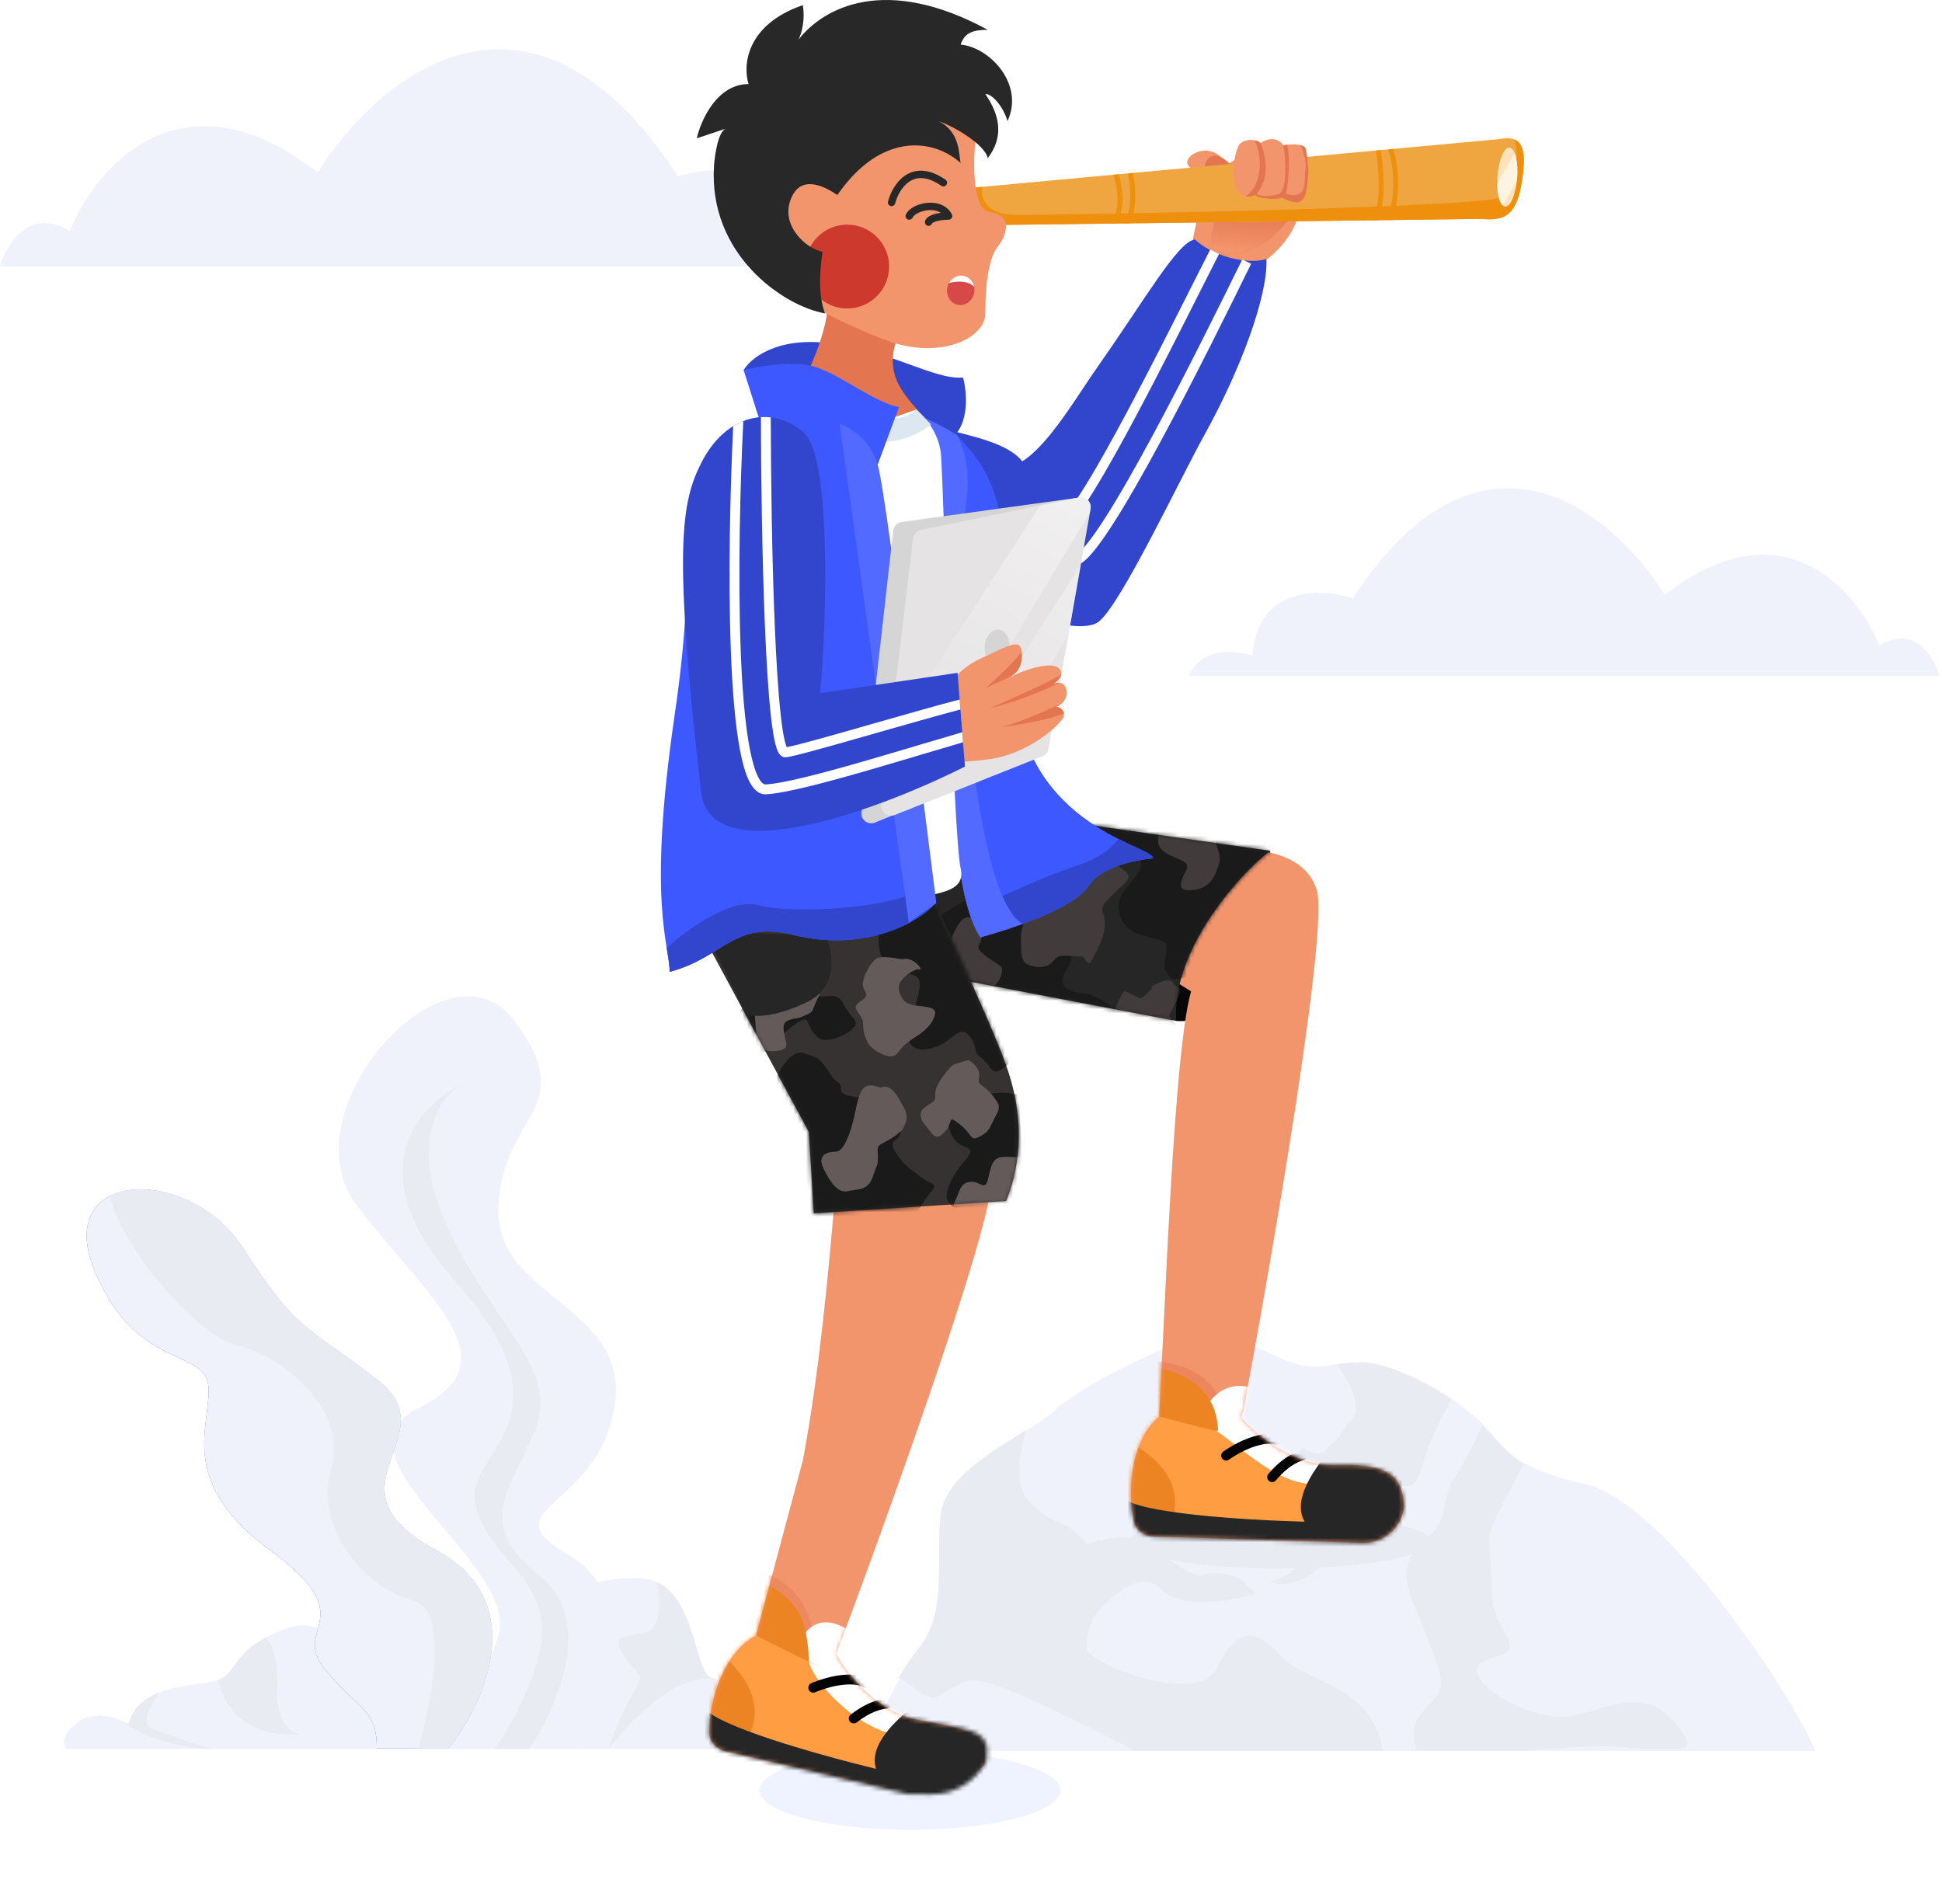 <svg width="459" height="450" viewBox="0 0 459 450" fill="none" xmlns="http://www.w3.org/2000/svg">
<path d="M296.086 229.059C291.423 239.783 282.097 241.687 278.017 241.298L275.686 240.133L273.938 221.482L300.166 201.082C300.748 205.939 300.748 218.334 296.086 229.059Z" fill="#070707"/>
<path d="M250.623 423.146C250.623 428.297 234.705 432.472 215.069 432.472C195.434 432.472 179.516 428.297 179.516 423.146C179.516 417.996 195.434 413.821 215.069 413.821C234.705 413.821 250.623 417.996 250.623 423.146Z" fill="#EEF3FF"/>
<path d="M393.472 140.598C421.369 118.852 438.91 139.532 444.194 152.59C452.436 147.474 457.138 155.255 458.459 159.785H280.934C284.104 152.749 292.293 153.655 295.992 154.988C297.26 138.358 312.371 138.998 319.767 141.397C350.2 94.706 381.584 121.41 393.472 140.598Z" fill="#EFF2FA"/>
<path d="M75.104 40.773C42.864 15.642 22.592 39.542 16.486 54.633C6.961 48.72 1.526 57.712 0 62.947H205.162C201.498 54.817 192.034 55.864 187.76 57.404C186.294 38.185 168.831 38.925 160.283 41.697C125.112 -12.262 88.842 18.598 75.104 40.773Z" fill="#EFF2FA"/>
<path d="M68.347 384.68C80.518 380.467 90.972 402.039 94.678 413.351H15.685C14.904 412.376 14.397 409.724 18.61 406.915C22.823 404.106 28.168 406.135 30.313 407.5C32.654 399.308 42.016 398.723 49.622 397.553C57.229 396.383 53.133 389.946 68.347 384.68Z" fill="#EFF2FA"/>
<path d="M150.851 372.977C129.786 372.978 133.102 382.925 132.126 387.606L128.031 413.351H183.033C183.033 398.723 171.916 398.722 167.82 396.382C163.724 394.041 164.207 372.977 150.851 372.977Z" fill="#EFF2FA"/>
<path fill-rule="evenodd" clip-rule="evenodd" d="M155.261 373.887C156.059 378.253 156.355 385.014 152.607 385.847C151.865 386.012 151.145 386.142 150.474 386.264C146.384 387.004 144.07 387.423 149.096 393.454L149.218 393.601C150.587 395.243 151.215 395.995 151.245 396.771C151.271 397.428 150.869 398.101 150.128 399.344C148.868 401.457 146.625 405.218 143.831 413.347H143.832C144.007 413.112 157.828 394.639 168.991 396.965C169.057 396.979 169.123 396.992 169.188 397.005C168.678 396.807 168.218 396.603 167.823 396.377C166.449 395.592 165.59 392.701 164.552 389.205C162.882 383.584 160.748 376.398 155.261 373.887ZM51.644 397.024C53.474 396.297 54.37 395.064 55.463 393.56C56.843 391.659 58.539 389.325 62.832 387.032C64.326 388.59 65.735 391.884 65.422 398.135C64.954 407.497 69.128 409.838 71.273 409.838C65.507 410.582 53.924 408.949 51.644 397.024ZM49.017 413.347H50.2C48.048 412.759 42.243 411.005 36.165 408.668C33.106 407.491 35.34 403.801 36.981 401.091C37.208 400.717 37.423 400.362 37.611 400.035C34.203 401.366 31.444 403.547 30.316 407.496C29.947 407.261 29.482 407.006 28.946 406.76C34.02 410.946 43.268 413.185 49.017 413.347Z" fill="#E8EBF2"/>
<path d="M134.855 367.816C150.927 377.156 143.175 402.064 137.291 413.351H105.212C106.226 410.043 113.914 400.04 117.81 386.497C122.68 369.567 76.414 343.88 98.938 332.789C121.462 321.697 101.373 307.102 84.328 284.919C67.282 262.735 105.634 220.118 121.462 241.135C137.29 262.151 119.028 262.734 117.81 284.918C116.592 307.102 149.466 308.27 145.204 332.789C140.943 357.308 114.766 356.14 134.855 367.816Z" fill="#EFF2FA"/>
<path d="M128.033 372.976C140.671 383.275 131.348 404.183 125.107 413.351H116.915C121.011 407.499 128.969 393.339 128.033 383.509C126.862 371.221 113.404 365.955 112.234 354.252C111.064 342.549 136.224 334.943 107.553 302.76C84.616 277.014 98.776 261.216 108.723 256.534C104.042 259.265 96.786 269.524 105.212 288.717C115.745 312.707 132.714 323.24 126.277 338.453C119.841 353.667 112.234 360.103 128.033 372.976Z" fill="#E8EBF2"/>
<path d="M103.1 366.412C125.569 378.583 114.413 402.69 106.026 413.223H89.057C89.057 403.86 84.961 404.446 76.769 394.499C68.577 384.552 86.131 382.796 63.896 366.412C41.661 350.028 49.853 337.156 49.268 327.794C48.682 318.431 32.299 324.282 22.351 300.292C12.404 276.301 44.587 275.131 57.459 295.025C70.332 314.92 71.503 312.579 89.057 326.038C106.611 339.496 75.014 351.198 103.1 366.412Z" fill="#3D58FF"/>
<path d="M103.1 366.412C125.569 378.583 114.413 402.69 106.026 413.223H89.057C89.057 403.86 84.961 404.446 76.769 394.499C68.577 384.552 86.131 382.796 63.896 366.412C41.661 350.028 49.853 337.156 49.268 327.794C48.682 318.431 32.299 324.282 22.351 300.292C12.404 276.301 44.587 275.131 57.459 295.025C70.332 314.92 71.503 312.579 89.057 326.038C106.611 339.496 75.014 351.198 103.1 366.412Z" fill="#EFF2FA"/>
<path fill-rule="evenodd" clip-rule="evenodd" d="M98.874 413.22C102.493 400.359 105.972 380.336 97.602 378.243C85.899 375.318 74.196 360.689 78.292 347.231C82.388 333.773 67.76 320.9 56.057 317.974C45.068 315.227 26.855 291.324 26.129 282.606C34.371 278.535 49.552 282.809 57.456 295.023C67.386 310.37 70.352 312.485 79.248 318.829C81.884 320.708 85.04 322.959 89.053 326.035C96.945 332.086 94.902 337.782 92.815 343.601C90.259 350.726 87.637 358.036 103.096 366.409C125.565 378.58 114.409 402.688 106.022 413.22H98.874Z" fill="#E8EBF2"/>
<path d="M374.56 350.709C394.433 355.217 426.136 404.805 428.975 413.821H205.162C206.424 409.313 210.746 398.043 217.938 389.027C224.089 381.138 221.723 369.305 222.67 358.598C223.616 347.892 237.811 341.693 248.221 334.368C252.48 329.86 262.89 324.226 272.826 319.718C282.763 315.21 288.441 314.083 299.798 319.718C311.154 325.353 313.047 321.971 321.091 321.971C326.769 321.408 339.544 327.043 348.062 334.368C356.579 341.693 354.686 346.201 374.56 350.709Z" fill="#EFF2FA"/>
<path fill-rule="evenodd" clip-rule="evenodd" d="M360.159 345.931C357.304 351.22 353.538 358.405 352.633 360.912C351.779 363.276 351.95 365.235 352.223 368.368C352.405 370.458 352.633 373.069 352.633 376.671C352.633 380.32 354.19 383.137 355.411 385.347C357.204 388.592 358.274 390.528 352.633 391.868C343.149 394.119 354.53 402.561 363.065 404.812C369.17 406.423 371.151 405.729 372.652 405.204C373.249 404.995 373.77 404.812 374.445 404.812C375.011 404.812 376.035 404.492 377.35 404.081C381.55 402.768 388.718 400.527 393.412 404.812C399.577 410.441 400.051 413.255 396.732 413.255H389.145C387.964 413.255 386.929 413.169 385.717 413.068C382.549 412.804 378.177 412.441 366.858 413.255C364.557 413.42 362.368 413.61 360.304 413.819H334.908C333.846 411.097 333.64 407.657 336.037 404.812C336.777 403.934 337.431 403.215 337.996 402.593L337.997 402.591L337.997 402.591C341.417 398.829 341.595 398.632 337.933 388.491C337.044 386.028 336.134 383.858 335.316 381.906C332.204 374.487 330.406 370.199 336.037 364.852C340.582 360.536 340.867 358.978 341.347 356.36C341.618 354.881 341.951 353.063 343.149 350.218C346.917 344.405 348.739 340.279 349.893 337.665C350.044 337.324 350.183 337.009 350.314 336.719C351.384 337.801 352.275 338.819 353.119 339.784C355.129 342.082 356.876 344.078 360.159 345.931ZM322.604 322.077C327.649 322.471 335.932 325.949 343.014 330.755C341.218 333.897 337.516 341.136 336.037 346.841C334.685 352.056 332.611 351.553 329.642 350.834C328.446 350.544 327.103 350.218 325.605 350.218C321.761 350.218 321.265 351.441 318.993 357.039L318.993 357.04C318.181 359.038 317.144 361.594 315.647 364.852C311.095 374.758 303.318 374.983 299.999 373.857C302.212 373.294 306.638 371.606 306.638 369.354V350.218C306.638 341.544 307.471 341.967 309.137 342.812C310.281 343.393 311.819 344.173 313.75 342.339C316.317 339.901 316.661 339.278 317.038 338.594C317.357 338.015 317.701 337.392 319.44 335.585C322.352 332.561 318.512 325.839 315.962 322.483C317.388 322.268 318.952 322.079 320.862 322.079C320.867 322.078 320.873 322.078 320.879 322.077H322.604ZM212.414 396.447C213.906 393.937 215.599 391.418 217.491 389.055C221.929 383.382 221.943 375.665 221.956 367.797C221.962 364.738 221.967 361.656 222.232 358.663C222.977 350.264 231.912 344.642 240.767 339.071C241.368 338.693 241.969 338.315 242.567 337.936C240.72 343.959 239.766 351.07 243.098 354.721C246.168 358.085 248.414 359.075 250.482 359.987C252.566 360.905 254.469 361.744 256.849 364.852C260.642 363.726 268.988 362.15 272.022 364.852C275.816 368.229 281.98 373.294 284.825 372.169C287.671 371.043 292.886 372.731 293.36 373.294C293.74 373.745 295.731 375.733 296.68 376.671C291.148 378.36 278.945 380.498 274.393 375.546C269.841 370.593 262.065 377.618 258.745 381.75C256.849 385.557 256.849 387.128 256.849 389.616C256.849 392.993 282.929 403.687 287.671 394.119C292.412 384.551 296.68 384.551 303.319 391.868C304.898 393.608 307.633 394.91 310.698 396.37C317.279 399.502 325.377 403.358 326.807 413.819H267.993C267.76 413.634 267.522 413.446 267.281 413.255C232.115 395.291 230.379 396.175 226.376 398.213C226.114 398.346 225.843 398.484 225.553 398.621C224.368 399.184 223.538 399.747 222.864 400.204C220.841 401.576 220.219 401.998 215.595 398.621C214.434 397.773 213.373 397.065 212.414 396.447Z" fill="#E8EBF2"/>
<path d="M197.949 390.125C210.303 357.128 234.307 290.265 234.307 279.183C234.307 267.992 228.867 250.429 226.147 243.047L191.759 253.538C194.091 258.783 198.52 271.49 197.588 280.349C197.427 281.871 197.223 284.197 196.964 287.146C195.856 299.764 193.747 323.779 189.807 344.953L178.671 386.578C171.314 390.299 167.536 401.583 167.657 409.486C167.692 411.738 169.454 413.461 171.653 413.956L209.283 422.432C217.364 424.252 225.836 422.412 232.435 417.404C232.55 417.317 232.628 417.184 232.649 417.041C233.746 409.62 228.838 408.697 216.822 406.449C207.112 404.634 200.032 395.37 197.707 390.966L197.949 390.125Z" fill="#F3956C"/>
<mask id="mask0" mask-type="alpha" maskUnits="userSpaceOnUse" x="165" y="339" width="83" height="89">
<path d="M197.658 390.978L213.906 346.792L190.055 343.857L178.623 386.591C171.255 390.317 167.477 401.629 167.609 409.534C167.647 411.768 169.387 413.481 171.562 413.992L214.462 424.051L219.954 424.115C225.518 424.181 230.641 421.097 233.187 416.15C233.201 416.123 233.211 416.092 233.216 416.061C234.416 408.48 228.886 408.727 216.774 406.462C207.063 404.646 199.984 395.383 197.658 390.978Z" fill="#6E4B40"/>
</mask>
<g mask="url(#mask0)">
<path d="M192.176 392.039C193.628 378.74 185.119 373.042 180.684 371.854L183.103 382.543C185.523 391.249 190.724 405.338 192.176 392.039Z" fill="#ED8961"/>
<path d="M200.5 385.259C193.972 381.062 190.397 385.065 189.426 387.591L190.591 395.168L203.997 398.665C205.551 395.945 207.028 389.457 200.5 385.259Z" fill="white"/>
<path d="M189.864 383.572C188.415 378.713 183.223 375.29 180.808 374.186L177.186 389.647L191.072 395.168C191.273 393.327 191.313 388.431 189.864 383.572Z" fill="#EC8424"/>
<path d="M203.387 397.968C196.24 395.705 176.613 385.516 174.923 384.487L167.681 389.244L159.193 411.098L223.946 430.762L242.306 412.509L203.387 397.968Z" fill="#FF9D43"/>
<path d="M214.19 410.34C204.014 409.931 192.924 398.668 191.176 392.839L202.684 397.539L225.137 401.084C225.728 404.339 224.365 410.748 214.19 410.34Z" fill="white"/>
<path d="M176.582 411.074C182.878 399.949 170.499 390.959 169.795 390.53L165.562 410.151C167.137 414.167 171.546 419.974 176.582 411.074Z" fill="#EC8424"/>
<path d="M207.069 418.065C202.636 404.747 245.026 386.657 246.159 386.382L242.801 402.192L233.163 426.724C228.652 428.549 220.381 430.287 214.855 426.971L214.076 427.16L203.193 426.803L165.392 414.391C165.047 409.677 164.308 399.059 166.315 403.37C168.321 407.682 193.473 414.769 207.069 418.065Z" fill="#262626"/>
<path fill-rule="evenodd" clip-rule="evenodd" d="M199.71 395.819C201.929 395.665 203.882 395.938 205.128 396.697C205.678 397.032 205.852 397.749 205.517 398.299C205.182 398.849 204.465 399.023 203.915 398.688C203.284 398.304 201.918 398.003 199.871 398.145C197.877 398.283 195.392 398.833 192.659 399.959C192.063 400.204 191.382 399.921 191.137 399.325C190.891 398.73 191.175 398.049 191.77 397.803C194.708 396.593 197.438 395.977 199.71 395.819ZM209.621 401.439C209.631 401.438 209.632 401.437 209.629 401.438C210.255 401.286 210.885 401.67 211.037 402.296C211.189 402.921 210.805 403.552 210.179 403.704C210.04 403.737 209.868 403.759 209.751 403.774C209.743 403.775 209.734 403.776 209.726 403.777L209.71 403.779C209.567 403.797 209.407 403.817 209.218 403.847C208.831 403.909 208.317 404.012 207.686 404.212C206.427 404.611 204.658 405.408 202.489 407.079C201.979 407.472 201.247 407.377 200.855 406.867C200.462 406.357 200.557 405.625 201.067 405.232C203.445 403.4 205.456 402.473 206.982 401.99C207.744 401.748 208.373 401.621 208.852 401.545C209.078 401.509 209.269 401.485 209.411 401.467L209.432 401.464C209.549 401.449 209.601 401.442 209.621 401.439Z" fill="black"/>
</g>
<path d="M338.051 364.279C338.051 367.82 322.133 370.69 302.497 370.69C282.861 370.69 266.943 367.82 266.943 364.279C266.943 360.738 282.861 357.867 302.497 357.867C322.133 357.867 338.051 360.738 338.051 364.279Z" fill="#E8EBF2"/>
<path fill-rule="evenodd" clip-rule="evenodd" d="M290.258 201.082C296.087 200.305 308.443 201.082 311.241 210.408C314.038 219.733 300.75 296.669 293.755 333.971L293.578 333.949L293.497 335.128C296.698 338.944 305.57 346.508 315.444 346.238C327.78 345.901 331.458 348.328 331.866 356.034C331.866 356.04 331.866 356.047 331.866 356.054C331.865 356.057 331.865 356.06 331.865 356.063C331.359 361.043 327.091 364.784 322.088 364.635L272.785 363.163C270.576 363.097 268.547 361.794 268.041 359.643C266.23 351.945 267.533 340.054 273.964 334.848L276.139 290.666L276.171 290.664C277.416 266.547 279.233 242.008 281.516 234.304L272.19 228.476L290.258 201.082Z" fill="#F3956C"/>
<mask id="mask1" mask-type="alpha" maskUnits="userSpaceOnUse" x="267" y="289" width="66" height="76">
<path d="M315.399 346.26C305.524 346.53 296.653 338.965 293.451 335.149L297.833 312.989L296.596 289.504L276.094 290.687L273.919 334.87C267.488 340.075 266.185 351.966 267.995 359.664C268.501 361.815 270.53 363.118 272.739 363.184L322.042 364.656C327.045 364.806 331.313 361.064 331.819 356.084C331.82 356.074 331.821 356.064 331.82 356.055C331.412 348.349 327.734 345.922 315.399 346.26Z" fill="#6E4B40"/>
</mask>
<g mask="url(#mask1)">
<path d="M274.518 321.886C290.371 323.75 290.838 337.039 289.089 343.451L279.764 343.451C271.41 335.486 258.665 320.021 274.518 321.886Z" fill="#EB865F"/>
<path d="M297.07 328.325C285.09 324.061 282.695 338.983 282.096 339.515L299.466 342.714C302.661 339.339 306.654 331.736 297.07 328.325Z" fill="white"/>
<path d="M287.861 340.643C289.066 324.195 272.81 323.33 271.605 322.897L271.605 338.478C276.623 344.683 286.898 353.801 287.861 340.643Z" fill="#EC8424"/>
<path d="M300.525 340.775C293.061 340.068 271.728 334.242 269.86 333.592L263.782 339.768L260.087 362.92L327.53 368.504L341.633 346.793L300.525 340.775Z" fill="#FF9D43"/>
<path d="M313.689 350.595C303.656 352.339 295.52 343.808 287.342 338.052L299.746 340.505L322.442 339.241C323.705 342.299 323.722 348.851 313.689 350.595Z" fill="white"/>
<path d="M277.079 359.234C280.89 347.032 266.895 340.852 266.117 340.581L266.112 360.653C268.498 364.247 274.031 368.995 277.079 359.234Z" fill="#EC8424"/>
<path d="M308.356 359.647C301.217 347.561 338.846 320.949 339.896 320.441L339.943 336.605L335.689 362.616C331.663 365.35 323.944 368.791 317.842 366.713L317.121 367.062L306.407 369.006L266.84 364.834C265.509 360.298 262.551 350.074 265.42 353.866C268.29 357.658 294.371 359.288 308.356 359.647Z" fill="#262626"/>
<path fill-rule="evenodd" clip-rule="evenodd" d="M296.476 339.45C298.614 338.832 300.58 338.687 301.958 339.167C302.566 339.379 302.887 340.043 302.676 340.651C302.464 341.259 301.8 341.581 301.192 341.369C300.494 341.126 299.095 341.12 297.124 341.69C295.203 342.245 292.89 343.306 290.456 344.982C289.925 345.347 289.199 345.213 288.834 344.683C288.469 344.153 288.603 343.427 289.133 343.062C291.75 341.26 294.289 340.083 296.476 339.45ZM307.349 342.856C307.358 342.853 307.36 342.852 307.357 342.854C307.937 342.573 308.634 342.816 308.914 343.396C309.194 343.975 308.952 344.672 308.372 344.953C308.243 345.015 308.079 345.073 307.968 345.111C307.96 345.114 307.952 345.117 307.944 345.12L307.929 345.125C307.793 345.173 307.641 345.227 307.462 345.296C307.097 345.438 306.616 345.647 306.042 345.975C304.895 346.63 303.334 347.781 301.565 349.872C301.15 350.363 300.414 350.425 299.923 350.009C299.431 349.593 299.37 348.858 299.786 348.366C301.725 346.074 303.495 344.744 304.885 343.95C305.579 343.554 306.168 343.297 306.62 343.122C306.833 343.039 307.015 342.975 307.15 342.928L307.17 342.921C307.28 342.882 307.33 342.863 307.349 342.856Z" fill="black"/>
</g>
<path d="M300.166 201.082L238.967 192.339L205.162 205.162L216.819 229.641L278.018 241.298C276.852 224.978 292.2 207.299 300.166 201.082Z" fill="#262626"/>
<mask id="mask2" mask-type="alpha" maskUnits="userSpaceOnUse" x="205" y="192" width="96" height="50">
<path d="M300.166 201.082L238.967 192.339L205.162 205.162L216.819 229.641L278.018 241.298C276.852 224.978 292.2 207.299 300.166 201.082Z" fill="#262626"/>
</mask>
<g mask="url(#mask2)">
<path d="M236.052 212.155C233.721 208.891 224.978 214.292 220.898 217.401C221.87 222.841 223.929 233.837 224.396 234.304C224.862 234.77 239.355 243.435 246.544 247.709C252.372 245.961 264.262 241.997 265.195 240.132C265.195 238.966 258.201 234.887 257.035 234.887C255.869 234.887 248.875 234.304 251.789 229.641C254.704 224.978 252.955 225.561 248.875 222.064C244.795 218.567 248.292 220.898 241.881 218.567C235.47 216.235 238.967 216.235 236.052 212.155Z" fill="#1A1A1A"/>
<path d="M262.281 201.664C255.286 202.247 257.035 197.584 255.286 192.922C267.526 192.533 293.404 192.106 299 193.504C304.595 194.903 307.548 197.196 308.325 198.167C306.771 198.944 302.847 201.198 299.583 203.996C295.503 207.493 298.417 210.99 297.251 213.904C296.086 216.818 294.92 219.733 292.006 224.978C289.091 230.224 290.84 226.144 283.263 229.641C275.686 233.138 276.852 230.807 275.686 229.641C274.52 228.475 275.686 227.31 275.686 223.812C275.686 221.481 271.606 222.064 268.109 220.315C264.612 218.567 264.029 215.07 264.612 212.738C265.195 210.407 268.109 208.076 269.275 205.744C270.44 203.413 269.275 201.081 262.281 201.664Z" fill="#1A1A1A"/>
<path d="M241.298 221.481C241.298 217.285 244.795 214.293 246.544 213.321C248.875 210.602 254.47 204.812 258.2 203.413C262.863 201.665 262.28 203.413 265.777 205.744C268.109 207.493 265.777 208.659 263.446 210.99C261.115 213.321 260.532 213.904 260.532 215.07C260.532 216.236 261.115 215.653 261.115 218.567C261.115 221.481 259.366 224.396 258.2 226.727C257.035 229.058 256.452 226.144 255.869 226.144C255.286 226.144 251.206 225.561 250.041 226.144C248.875 226.727 248.292 229.058 244.795 228.475C241.298 227.893 241.298 226.727 241.298 221.481Z" fill="#423B3B"/>
<path d="M275.686 201.665C272.772 199.916 273.937 197.585 273.937 196.419C277.93 196.419 283.96 196.347 288.134 196.123C289.057 195.211 290.7 194.498 292.588 195.253C293.625 195.668 291.474 195.944 288.134 196.123C287.632 196.619 287.343 197.174 287.343 197.585C287.343 198.75 287.343 199.333 287.926 201.082C288.508 202.83 288.508 203.413 287.343 206.327C286.177 209.242 283.846 210.407 280.931 210.407C278.017 210.407 279.183 208.076 280.349 205.744C281.514 203.413 278.6 203.413 275.686 201.665Z" fill="#423B3B"/>
<path d="M265.777 234.305C265.311 234.305 263.64 238.191 262.863 240.133L278.6 243.048L276.269 240.133L278.6 235.471C279.766 233.139 278.017 233.722 277.434 232.556C276.852 231.391 275.686 231.391 273.354 232.556C271.023 233.722 272.772 233.139 272.189 233.722L270.44 235.471C269.275 236.636 268.109 234.888 265.777 234.305Z" fill="#423B3B"/>
<path d="M229.058 216.82C226.727 216.353 224.59 222.065 223.812 224.979C226.532 228.477 232.205 235.238 233.138 234.305C234.304 233.139 234.304 233.722 235.469 232.556C236.635 231.391 237.218 229.059 236.635 228.475C236.052 227.892 231.972 225.562 231.39 224.397C230.807 223.231 232.555 222.648 231.972 219.734C231.39 216.82 231.972 217.402 229.058 216.82Z" fill="#423B3B"/>
</g>
<path d="M191.174 267.526L167.277 223.23L217.985 205.745C222.065 216.43 233.491 239.815 237.802 251.789C243.047 266.361 240.327 277.823 237.802 283.846L192.34 286.76L191.174 267.526Z" fill="#373232"/>
<mask id="mask3" mask-type="alpha" maskUnits="userSpaceOnUse" x="167" y="205" width="74" height="82">
<path d="M191.174 267.526L167.277 223.23L217.985 205.745C222.065 216.43 233.491 239.815 237.802 251.789C243.047 266.361 240.327 277.823 237.802 283.846L192.34 286.76L191.174 267.526Z" fill="#373232"/>
</mask>
<g mask="url(#mask3)">
<path d="M210.407 228.476C204.578 225.561 209.824 210.407 210.407 208.659L218.567 203.413L227.893 213.905C233.138 222.647 243.629 240.715 243.629 243.047C243.629 245.961 241.881 247.127 240.715 248.875C239.549 250.624 240.132 250.041 237.218 252.372C234.304 254.704 234.304 251.79 231.972 250.041C229.641 248.292 231.39 247.71 229.058 244.795C226.727 241.881 224.978 246.544 220.316 247.71C215.653 248.875 215.07 246.544 214.487 245.378C213.904 244.213 215.07 243.047 216.818 236.053C218.567 229.059 216.235 231.39 210.407 228.476Z" fill="#1A1A1A"/>
<path d="M190.008 248.875C186.51 247.71 183.013 255.287 183.013 255.869L189.425 292.589C197.585 291.229 214.254 288.276 215.653 287.343C217.401 286.177 217.401 285.012 219.733 282.098C222.064 279.183 220.316 280.349 217.401 278.018C214.487 275.686 213.321 275.103 211.573 272.189C209.824 269.275 212.156 269.858 212.739 268.109C213.321 266.361 212.739 266.361 203.413 259.367C196.419 258.784 199.916 257.035 198.167 255.869C196.419 254.704 197.002 254.704 195.253 252.372C193.505 250.041 193.505 250.041 190.008 248.875Z" fill="#1A1A1A"/>
<path d="M230.224 259.949C233.954 257.618 238.772 258.201 240.715 258.784L242.464 285.012C239.161 285.789 232.322 287.343 231.39 287.343C230.224 287.343 226.727 286.76 224.978 285.012C223.23 283.263 223.813 282.68 223.813 282.098C223.813 281.515 224.395 278.6 227.893 274.521C231.39 270.441 227.893 272.189 225.561 269.275C224.395 267.526 224.978 268.109 223.813 265.195C222.647 262.281 225.561 262.864 230.224 259.949Z" fill="#1A1A1A"/>
<path d="M184.762 231.973C182.431 231.04 177.185 236.247 174.854 238.967L178.933 250.624C179.711 249.652 181.615 247.476 183.013 246.544C184.762 245.378 184.762 244.213 188.259 241.881C191.756 239.55 190.008 241.881 192.922 244.795C194.67 247.127 199.916 244.795 201.664 243.047C203.413 241.298 201.082 240.715 199.333 237.218C197.585 233.721 195.253 236.636 191.173 234.887C187.093 233.138 187.676 233.138 184.762 231.973Z" fill="#1A1A1A"/>
<path fill-rule="evenodd" clip-rule="evenodd" d="M212.469 226.602C210.914 226.336 207.828 225.808 206.911 226.726C205.746 227.891 205.745 227.893 205.164 229.055L205.162 229.058C204.991 229.4 204.871 229.591 204.771 229.75C204.529 230.133 204.409 230.324 203.996 231.973C203.76 232.92 204.1 233.579 204.392 234.144C204.82 234.97 205.144 235.597 203.414 236.635C201.631 237.705 202.247 238.556 202.994 239.589C203.469 240.246 203.996 240.975 203.996 241.881C203.996 244.212 204.579 245.378 205.162 246.544C205.745 247.71 210.408 251.207 212.157 248.875C213.414 247.198 214.069 246.728 214.554 246.379C214.744 246.242 214.907 246.125 215.071 245.961C215.199 245.833 215.497 245.648 215.896 245.4C217.309 244.523 219.99 242.86 220.899 240.133C221.525 238.257 219.802 238.058 217.8 237.827C216.07 237.627 214.132 237.404 213.322 236.053C211.574 233.138 212.739 231.973 213.905 230.807C214.838 229.874 216.237 229.253 216.819 229.058C217.402 229.253 218.218 229.292 216.819 227.893C215.421 226.494 213.905 226.532 213.322 226.726C213.198 226.726 212.889 226.673 212.469 226.602ZM193.506 235.47C194.745 232.991 193.642 232.269 192.687 231.644C192.295 231.387 191.927 231.147 191.757 230.807L178.352 238.967L178.934 247.71C179.906 248.098 182.315 248.759 184.18 248.292C186.152 247.8 186.039 247.307 185.605 245.404C185.526 245.056 185.436 244.662 185.346 244.212C184.824 241.602 185.705 241.33 187.15 240.883C187.319 240.831 187.495 240.776 187.677 240.715C188.843 240.715 190.009 240.133 191.174 239.55C191.892 239.191 191.947 239.053 192.292 238.183C192.507 237.64 192.834 236.813 193.506 235.47ZM226.694 251.193C225.366 251.538 224.806 251.683 222.648 254.704C220.999 257.012 221.03 258.201 221.05 259.009C221.066 259.63 221.076 260.026 220.317 260.532C219.064 261.367 218.709 261.604 218.394 261.886C218.269 261.997 218.151 262.115 217.986 262.28L217.986 262.28L217.986 262.28L217.985 262.281L217.985 262.281C217.402 262.864 217.402 264.612 218.568 265.778C218.851 266.061 219.134 266.446 219.425 266.844C220.334 268.083 221.324 269.433 222.648 268.109C223.999 267.029 224.348 265.948 224.566 265.274C224.818 264.493 224.894 264.257 226.145 265.195C227.922 266.464 228.704 267.512 229.213 268.195C229.873 269.079 230.075 269.35 231.391 268.692C233.404 267.686 233.679 267.114 234.466 265.476L234.466 265.476C234.591 265.217 234.729 264.931 234.888 264.612C235.179 264.029 235.398 263.629 235.562 263.328C235.779 262.929 235.901 262.707 235.968 262.469C236.054 262.169 236.054 261.846 236.054 261.115C234.56 258.426 233.219 257.422 232.345 256.767C231.515 256.146 231.107 255.84 231.391 254.704C231.857 252.839 230.031 251.207 229.059 250.624H228.477C227.72 250.927 227.159 251.072 226.694 251.193ZM208.077 257.035C204.58 255.869 203.414 256.452 202.248 262.281C201.082 268.109 199.334 272.189 197.585 272.189C195.837 272.189 192.922 272.772 194.671 276.269C196.42 279.766 198.169 282.097 200.5 281.515C201.002 281.389 201.504 281.318 201.995 281.248L201.995 281.248C203.782 280.994 205.414 280.761 206.328 278.018C206.717 276.852 206.976 276.204 207.149 275.773C207.279 275.446 207.361 275.243 207.411 275.032C207.494 274.686 207.494 274.321 207.494 273.355C207.494 272.9 207.472 272.533 207.453 272.23C207.378 270.979 207.366 270.796 209.243 269.858C211.574 268.692 212.74 267.526 213.323 266.943C214.488 264.612 214.488 264.029 213.905 262.281C213.676 261.899 213.444 261.47 213.203 261.026L213.203 261.025L213.203 261.025C211.973 258.754 210.514 256.06 208.077 257.035ZM238.803 273.449C236.73 273.357 235.105 273.285 234.305 275.686C233.985 276.645 233.797 277.472 233.644 278.144C233.24 279.923 233.083 280.612 231.391 279.766C229.059 278.6 227.31 279.766 226.728 281.515C226.505 282.183 226.197 282.851 225.935 283.421L225.935 283.421C225.509 284.344 225.202 285.012 225.562 285.012C226.029 285.012 232.751 286.566 236.054 287.343L244.796 282.097L241.882 273.355C240.786 273.537 239.748 273.491 238.803 273.449Z" fill="#645A5A"/>
</g>
<path fill-rule="evenodd" clip-rule="evenodd" d="M167.463 221.625L176.447 239.851C179.858 240.605 184.568 239.724 190.531 236.951C197.731 233.603 197.202 226.337 195.283 221.076L167.101 220.226L167.463 221.625Z" fill="#262626"/>
<path fill-rule="evenodd" clip-rule="evenodd" d="M282.914 52.119C283.269 47.704 283.254 41.18 281.175 39.447C278.404 37.138 286.53 32.314 289.96 39.048C292.025 37.348 294.508 36.48 297.462 36.903C311.713 38.938 310.186 55.226 296.444 63.369C296.256 63.628 296.035 63.911 295.798 64.217C294.322 66.112 292.18 68.865 292.881 72.021C293.696 75.686 285.925 73.43 281.684 70.825C280.786 70.527 280.933 69.298 281.125 67.679C281.278 66.397 281.459 64.871 281.175 63.369C281.336 60.047 281.882 56.022 282.914 52.119Z" fill="#F3956C"/>
<path d="M285.236 37.907C286.861 35.438 289.637 37.564 290.821 38.936C297.083 40.821 308.693 45.93 305.037 51.279C300.468 57.965 293.36 60.536 289.298 60.022C285.236 59.508 286.252 55.393 287.267 51.793C288.283 48.193 283.205 40.993 285.236 37.907Z" fill="#E37651"/>
<path d="M285.236 37.907C286.861 35.438 289.637 37.564 290.821 38.936C297.083 40.821 308.693 45.93 305.037 51.279C300.468 57.965 293.36 60.536 289.298 60.022C285.236 59.508 286.252 55.393 287.267 51.793C288.283 48.193 283.205 40.993 285.236 37.907Z" fill="url(#paint0_linear)"/>
<path d="M353.994 32.917L228.462 44.497L229.954 53.25L350.147 51.733C355.949 52.297 359.015 50.873 360.065 40.072C360.904 31.431 356.563 32.593 353.994 32.917Z" fill="#EFA641"/>
<path fill-rule="evenodd" clip-rule="evenodd" d="M329.155 51.996C331.321 45.099 330.407 38.703 329.296 35.193L328.106 35.303C329.204 38.6 330.217 45.062 327.925 52.012L329.155 51.996ZM325.803 52.038C326.766 49.547 327.059 46.353 327.029 43.259C327.002 40.473 326.71 37.7 326.36 35.464L325.197 35.571C325.544 37.77 325.836 40.517 325.863 43.27C325.896 46.556 325.547 49.756 324.536 52.054L325.803 52.038ZM266.99 52.781C267.983 50.942 268.31 48.593 268.325 46.385C268.338 44.352 268.087 42.366 267.79 40.867L266.623 40.975C266.916 42.417 267.172 44.376 267.159 46.377C267.143 48.799 266.732 51.177 265.616 52.798L266.99 52.781ZM263.838 52.821C264.987 51.042 265.33 48.824 265.288 46.729C265.247 44.691 264.84 42.697 264.384 41.181L263.198 41.291C263.655 42.742 264.082 44.731 264.123 46.752C264.169 49.043 263.719 51.272 262.374 52.839L263.838 52.821Z" fill="#EE8F0D"/>
<path d="M239.874 50.761C249.217 50.869 352.207 49.149 355.329 46.458C358.45 43.767 358.967 36.792 358.063 33.218C358.042 33.134 358.026 33.057 358.017 32.984C359.475 33.621 360.515 35.435 360.065 40.071C359.015 50.872 355.949 52.296 350.147 51.732L229.954 53.249L228.462 44.496L232.132 44.157C231.752 46.548 232.805 50.679 239.874 50.761Z" fill="#EE8F0D"/>
<path d="M241.623 109.045C237.543 103.799 225.886 102.633 222.389 100.885L234.046 142.267C240.845 145.181 255.494 150.193 259.691 146.93C264.936 142.85 278.925 113.124 284.753 102.633C293.245 87.348 299.713 69.8 299.324 61.251C294.195 62.65 286.307 60.28 282.422 56.588C278.342 57.171 270.765 70.577 259.691 86.314C254.508 93.678 248.034 104.965 241.623 109.045Z" fill="#3146CC"/>
<path fill-rule="evenodd" clip-rule="evenodd" d="M254.364 122.223C253.147 123.834 252.001 125.115 250.994 125.762C249.027 127.027 246.709 127.183 244.39 126.731C242.078 126.28 239.66 125.207 237.349 123.866C232.726 121.183 228.299 117.287 225.628 114.516L227.306 112.898C229.88 115.567 234.138 119.307 238.52 121.85C240.712 123.122 242.876 124.06 244.837 124.442C246.791 124.823 248.437 124.634 249.733 123.801C250.359 123.399 251.292 122.423 252.503 120.818C253.685 119.251 255.051 117.197 256.552 114.767C259.552 109.909 263.05 103.618 266.645 96.869C271.812 87.17 277.154 76.573 281.486 67.981C283.185 64.612 284.728 61.55 286.045 58.972L288.121 60.033C286.814 62.593 285.277 65.642 283.582 69.003C279.247 77.601 273.883 88.242 268.703 97.965C265.1 104.728 261.575 111.07 258.535 115.992C257.016 118.451 255.608 120.574 254.364 122.223ZM272.258 103.245C280.246 88.453 288.659 71.423 293.613 61.321L295.707 62.347C290.752 72.45 282.321 89.517 274.31 104.353C270.305 111.768 266.395 118.647 263.069 123.827C261.407 126.414 259.876 128.602 258.54 130.228C257.872 131.04 257.237 131.732 256.644 132.268C256.068 132.79 255.458 133.234 254.836 133.456C252.966 134.124 250.467 134.216 247.773 134.003C245.047 133.788 241.985 133.247 238.914 132.548C232.771 131.149 226.483 129.092 222.561 127.621L223.379 125.438C227.228 126.882 233.413 128.905 239.432 130.275C242.442 130.96 245.384 131.476 247.957 131.679C250.562 131.885 252.657 131.758 254.051 131.261C254.245 131.191 254.586 130.987 255.08 130.54C255.557 130.107 256.112 129.51 256.739 128.747C257.991 127.223 259.466 125.122 261.107 122.567C264.385 117.462 268.263 110.644 272.258 103.245Z" fill="white"/>
<path d="M231.713 221.534C226.118 213.141 225.108 190.255 225.302 179.569L219.474 128.279L208.982 96.805C210.148 94.279 215.044 91.793 225.302 102.051C238.125 114.873 236.959 121.285 239.873 162.667C242.04 193.439 258.14 201.752 268.981 202.77C269.807 202.74 270.603 202.781 271.347 202.883C270.594 202.883 269.802 202.848 268.981 202.77C265.058 202.914 260.44 204.673 257.359 209.294C253.628 214.89 238.707 219.591 231.713 221.534Z" fill="#3D58FF"/>
<path d="M231.713 221.534C226.118 213.141 225.108 190.255 225.302 179.569L219.474 128.279L208.982 96.805C210.148 94.279 215.044 91.793 225.302 102.051C238.125 114.873 236.959 121.285 239.873 162.667C242.205 195.772 273.095 199.969 272.513 202.883C272.513 202.883 261.089 203.699 257.359 209.294C253.628 214.89 238.707 219.591 231.713 221.534Z" fill="#3D58FF"/>
<path fill-rule="evenodd" clip-rule="evenodd" d="M229.059 215.558C229.801 217.933 230.679 219.981 231.714 221.533C238.708 219.591 253.629 214.889 257.359 209.294C261.089 203.699 272.513 202.882 272.513 202.882C272.653 202.184 270.984 201.412 268.334 200.185C267.178 199.65 265.836 199.029 264.376 198.291C262.728 200.489 259.7 202.879 254.445 204.631C245.504 207.611 234.586 212.763 229.059 215.558Z" fill="#3146CC"/>
<path fill-rule="evenodd" clip-rule="evenodd" d="M225.304 179.57C225.109 190.255 226.119 213.142 231.715 221.535C234.285 220.821 237.925 219.734 241.687 218.368C229.273 211.354 225.343 138.517 228.217 120.119C229.447 112.253 228.246 106.741 226.323 103.088C225.993 102.747 225.654 102.401 225.304 102.051C221.778 98.526 218.886 96.506 216.561 95.475V106.714L218.05 124.004L219.475 128.279L225.304 179.57Z" fill="#526AFF"/>
<path d="M195.577 81.068C183.453 79.669 177.314 84.759 175.76 87.479L181.588 92.725C197.442 88.528 217.725 97.582 225.885 102.633C229.148 98.903 228.41 92.142 227.633 89.228C220.639 89.811 210.731 82.816 195.577 81.068Z" fill="#3146CC"/>
<path d="M211.897 89.811C209.753 84.6 211.945 78.864 213.955 77.877C206.809 71.955 193.052 61.653 195.196 67.811C197.34 73.969 192.069 86.166 189.166 91.496C196.312 96.825 210.622 103.651 217.306 102.154C222.971 100.885 214.577 96.324 211.897 89.811Z" fill="#E37651"/>
<path d="M222.388 107.296C221.922 102.167 218.308 98.165 216.559 96.805L203.154 101.468L194.994 212.208C195.771 214.734 199.307 218.853 207.234 215.123C216.559 210.46 228.799 212.791 227.051 205.214C225.302 197.637 222.971 113.707 222.388 107.296Z" fill="white"/>
<path d="M216.559 96.805C212.479 100.885 203.737 97.971 203.154 97.388C201.988 99.525 201.172 103.916 207.234 104.382C213.295 104.848 218.308 101.856 220.056 100.302L216.559 96.805Z" fill="#DCE7F1"/>
<path d="M175.76 87.48L179.84 100.302C194.761 97.505 203.931 106.908 206.651 111.959L212.479 96.222C206.651 95.056 199.656 89.228 193.245 86.897C188.116 85.032 179.451 86.508 175.76 87.48Z" fill="#3D58FF"/>
<path d="M234.045 50.177C229.848 49.711 229.965 38.715 230.548 33.275C230.203 31.607 229.791 30.055 229.317 28.612C227.202 27.446 221.106 24.648 213.645 22.783C206.185 20.918 183.143 27.252 176.926 31.527L179.257 65.331C182.56 67.663 199.307 76.755 209.565 80.485C222.388 85.148 232.879 79.902 232.879 74.074C232.879 68.245 233.462 61.251 235.793 58.337C238.125 55.423 239.29 50.76 234.045 50.177Z" fill="#F3956C"/>
<mask id="mask4" mask-type="alpha" maskUnits="userSpaceOnUse" x="176" y="22" width="62" height="61">
<path d="M234.045 50.177C229.848 49.711 229.965 38.715 230.548 33.275C230.203 31.607 229.791 30.055 229.317 28.612C227.202 27.446 221.106 24.648 213.645 22.783C206.185 20.918 183.143 27.252 176.926 31.527L179.257 65.331C182.56 67.663 199.307 76.755 209.565 80.485C222.388 85.148 232.879 79.902 232.879 74.074C232.879 68.245 233.462 61.251 235.793 58.337C238.125 55.423 239.29 50.76 234.045 50.177Z" fill="#F3956C"/>
</mask>
<g mask="url(#mask4)">
<g filter="url(#filter0_f)">
<path d="M210.149 63C210.149 68.472 205.713 72.908 200.24 72.908C194.768 72.908 190.332 68.472 190.332 63C190.332 57.527 194.768 53.091 200.24 53.091C205.713 53.091 210.149 57.527 210.149 63Z" fill="#BE1313" fill-opacity="0.7"/>
</g>
</g>
<path d="M233.462 7.046C229.965 7.046 227.983 7.746 227.05 10.544C233.85 11.126 242.204 19.869 238.124 28.612C237.153 25.309 234.627 22.201 232.879 22.201C235.21 25.698 238.124 31.293 233.462 37.355C232.684 34.052 225.302 29.777 221.805 28.612C227.05 31.154 226.584 36.655 227.05 38.52C220.833 32.886 208.399 30.943 197.908 46.097C194.799 43.96 189.092 41.052 186.834 47.263C184.502 53.674 190.914 58.92 194.411 59.503C193.828 63.583 193.245 69.411 194.994 74.074C185.085 72.325 167.367 60.086 168.766 39.103C168.954 36.462 169.765 31.147 171.52 30.414L164.686 32.692C165.657 28.418 169.465 19.869 176.925 19.869C175.565 15.595 176.226 5.881 189.748 1.218C190.063 2.887 190.16 6.356 188.736 9.35C194.632 1.827 209.194 -6.116 233.462 7.046Z" fill="#282828"/>
<path d="M159.441 169.121C165.969 124.468 157.692 127.658 167.018 108.521C177.509 95.763 203.737 94.168 207.234 110.116C210.637 125.635 215.005 179.227 220.64 213.957C217.725 217.324 205.084 225.368 187.417 220.951C173.429 217.454 171.098 226.327 158.275 229.694C158.276 223.283 152.913 213.774 159.441 169.121Z" fill="#3D58FF"/>
<path fill-rule="evenodd" clip-rule="evenodd" d="M219.791 208.541C220.07 210.389 220.352 212.197 220.638 213.957C217.724 217.324 205.082 225.368 187.416 220.951C178.741 218.782 174.549 221.371 169.558 224.454C166.501 226.342 163.144 228.415 158.274 229.694C158.274 228.31 158.024 226.781 157.698 224.786C157.659 224.548 157.619 224.304 157.578 224.053C162.696 219.442 172.744 212.22 179.256 213.957C187.808 216.237 215.323 214.614 219.791 208.541Z" fill="#3146CC"/>
<path fill-rule="evenodd" clip-rule="evenodd" d="M221.313 213.448L214.811 218.038L198.451 100.152C203.105 102.002 206.674 105.662 207.817 111.375C209.678 120.684 213.225 149.056 216.978 179.082C218.42 190.623 219.893 202.408 221.313 213.448Z" fill="#526AFF"/>
<path d="M211.112 125.417L203.596 191.99C203.398 193.748 205.152 195.078 206.79 194.412L245.451 178.701C246.188 178.401 246.721 177.747 246.866 176.966L257.354 120.38C257.643 118.817 256.318 117.429 254.744 117.645L213.111 123.369C212.055 123.514 211.231 124.358 211.112 125.417Z" fill="#D5D5D5"/>
<path d="M215.783 127.248L208.281 190.179C208.072 191.934 209.815 193.274 211.457 192.621L246.366 178.74C247.118 178.441 247.661 177.774 247.801 176.977L257.762 120.256C258.047 118.636 256.609 117.239 254.997 117.569L217.629 125.24C216.646 125.442 215.902 126.251 215.783 127.248Z" fill="#E5E3E3"/>
<path fill-rule="evenodd" clip-rule="evenodd" d="M213.721 191.722L209.658 178.631L210.128 174.689L245.876 119.442L254.997 117.57C256.609 117.239 258.047 118.637 257.762 120.257L257.626 121.032L215.68 190.943L213.721 191.722ZM231.647 184.594L223.188 187.957L223.594 183.522L255.442 133.47L252.509 150.174L231.647 184.594Z" fill="url(#paint1_linear)" fill-opacity="0.5"/>
<path d="M238.544 153.184C238.293 155.424 236.793 157.093 235.194 156.914C233.594 156.735 232.501 154.774 232.752 152.535C233.003 150.295 234.504 148.626 236.103 148.805C237.703 148.984 238.796 150.945 238.544 153.184Z" fill="#D5D5D5"/>
<path d="M222.481 164.582C223.504 162.732 226.31 158.139 231.713 155.673C238.467 152.59 241.515 150.4 241.515 154.716C241.515 158.169 239.966 159.308 238.124 160.335C242.013 158.28 248.146 156.32 250.111 157.8C251.917 159.16 250.055 160.973 248.63 161.895C249.513 161.402 251.288 160.73 251.953 162.732C252.567 164.582 251.339 166.637 249.497 167.048C250.725 167.048 251.953 168.281 251.339 169.515C250.206 171.788 242.743 178.147 234.147 179.38C227.27 180.366 222.276 180.202 220.639 179.996L222.481 164.582Z" fill="#F3956C"/>
<path fill-rule="evenodd" clip-rule="evenodd" d="M241.487 154.058C241.506 154.258 241.515 154.478 241.515 154.717C241.515 157.596 240.438 158.866 239.012 159.804L232.879 162.667C235.276 160.589 239.725 156.486 241.487 154.058ZM250.806 159.478C247.361 161.48 238.638 165.361 234.045 167.33C238.751 166.474 246.434 163.263 250.52 161.389C249.84 161.313 249.106 161.63 248.63 161.895C249.513 161.325 250.562 160.413 250.806 159.478ZM250.527 166.614C250.267 166.655 250.014 166.7 249.781 166.747C246.479 168.301 239.057 171.526 235.793 171.993C239.87 171.483 247.955 170.172 251.482 168.604C251.335 167.739 250.416 167.049 249.497 167.049C249.869 166.966 250.215 166.816 250.527 166.614Z" fill="#E37651"/>
<path d="M165.703 109.482C161.04 118.807 159.066 129.444 165.704 187.146C167.917 206.38 208.445 191.08 228.068 181.172L226.319 159.024L193.829 163.832C195.578 145.181 196.244 108.083 190.183 102.488C182.606 95.493 171.531 97.825 165.703 109.482Z" fill="#3146CC"/>
<path fill-rule="evenodd" clip-rule="evenodd" d="M179.843 98.578C179.868 112.208 180.113 131.413 180.774 147.517C181.124 156.04 181.592 163.719 182.208 169.249C182.516 172.005 182.865 174.275 183.268 175.859C183.466 176.64 183.697 177.333 183.983 177.848C184.125 178.104 184.319 178.387 184.591 178.609C184.883 178.847 185.306 179.041 185.814 178.977C186.847 178.848 189.267 178.239 192.392 177.392C195.563 176.533 199.569 175.398 203.853 174.177C204.931 173.869 206.027 173.556 207.132 173.241L207.168 173.23C214.174 171.23 221.528 169.129 227.002 167.685L226.815 165.324C221.273 166.778 213.699 168.941 206.526 170.989C205.409 171.308 204.302 171.624 203.214 171.935C198.929 173.156 194.936 174.287 191.783 175.142C189.035 175.886 187.004 176.398 185.958 176.594C185.833 176.328 185.684 175.902 185.527 175.284C185.165 173.861 184.83 171.722 184.525 168.991C183.918 163.545 183.453 155.931 183.103 147.421C182.445 131.386 182.2 112.252 182.174 98.644C181.401 98.552 180.621 98.53 179.843 98.578ZM175.683 99.517C174.944 114.33 174.395 135.708 175.06 153.545C175.405 162.776 176.073 171.007 177.193 176.879C177.756 179.827 178.418 182.097 179.165 183.587C179.956 185.164 180.597 185.417 180.945 185.399C183.038 185.289 186.428 184.625 190.641 183.595C194.827 182.571 199.741 181.207 204.841 179.732C208.907 178.555 213.098 177.307 217.124 176.107L217.125 176.107L217.126 176.107C220.765 175.022 224.27 173.978 227.426 173.064L227.614 175.437C224.603 176.312 221.289 177.299 217.843 178.326C213.813 179.527 209.603 180.781 205.489 181.971C200.379 183.449 195.429 184.824 191.195 185.86C186.988 186.889 183.404 187.604 181.067 187.727C179.201 187.826 177.931 186.327 177.081 184.632C176.188 182.851 175.478 180.329 174.903 177.316C173.749 171.265 173.076 162.892 172.731 153.632C172.081 136.227 172.582 115.505 173.29 100.721C174.071 100.239 174.871 99.838 175.683 99.517Z" fill="white"/>
<path d="M292.684 34.553C293.365 32.952 296.713 32.548 297.943 33.821C299.027 33.008 301.622 31.973 303.333 34.334C304.93 34.051 308.22 33.834 308.61 35.224C309.096 36.961 310.151 47.908 306.201 47.908C305.148 47.908 303.051 46.78 303.2 46.589C303.023 46.675 302.964 46.538 302.745 46.569C300.221 46.92 297.161 46.574 296.58 46.026C296.167 46.31 295.693 46.474 295.152 46.486C290.588 46.58 290.972 38.582 292.684 34.553Z" fill="#F3956C"/>
<path fill-rule="evenodd" clip-rule="evenodd" d="M296.514 33.272C297.689 35.26 298.555 39.884 296.616 43.974C296.322 44.507 295.467 45.733 294.406 46.373C294.425 46.393 294.444 46.414 294.465 46.434C294.681 46.474 294.91 46.492 295.153 46.486C295.695 46.475 296.169 46.311 296.581 46.027C296.756 46.192 297.041 46.398 297.422 46.597C299.057 46.93 301.229 47.189 302.613 46.841C302.759 46.784 302.896 46.728 303.006 46.681C302.98 46.7 302.956 46.721 302.935 46.744C302.96 46.735 302.985 46.725 303.009 46.716C303.827 47.2 305.592 47.971 306.972 47.776C307.62 47.538 308.097 46.998 308.443 46.27C308.843 44.991 309.094 42.964 309.244 40.901C309.205 38.366 308.813 35.947 308.611 35.224C308.478 34.749 308.005 34.461 307.376 34.3C307.981 35.635 308.877 38.212 308.552 39.977C308.46 40.476 308.445 41.085 308.43 41.724C308.372 44.153 308.304 47.006 303.92 45.843C304.554 43.643 304.989 36.809 304.208 34.211C303.886 34.246 303.589 34.29 303.334 34.335C303.326 34.324 303.318 34.312 303.309 34.301C303.996 38.012 304.171 45.246 302.253 45.843C299.17 46.802 297.166 46.019 296.999 45.843C297.438 45.343 297.906 44.613 298.385 43.574C299.901 40.284 298.925 36.171 297.966 33.805C297.959 33.811 297.952 33.816 297.945 33.821C297.578 33.443 297.074 33.286 296.514 33.272Z" fill="#E37651"/>
<path d="M358.58 42.024C358.295 45.876 357.023 48.922 355.739 48.827C354.455 48.731 353.645 45.532 353.93 41.679C354.216 37.827 355.488 34.782 356.772 34.877C358.056 34.972 358.866 38.172 358.58 42.024Z" fill="#FFE3BD"/>
<path fill-rule="evenodd" clip-rule="evenodd" d="M358.52 42.701L355.199 48.586C354.423 47.922 353.915 45.963 353.876 43.507L357.986 36.169C358.511 37.469 358.759 39.62 358.581 42.025C358.564 42.253 358.544 42.478 358.52 42.701Z" fill="#FFF3E2"/>
<path fill-rule="evenodd" clip-rule="evenodd" d="M214.905 42.933C213.147 44.113 212.035 46.329 211.577 48.069C211.455 48.535 210.976 48.814 210.509 48.691C210.042 48.569 209.764 48.09 209.886 47.623C210.4 45.672 211.678 42.992 213.931 41.481C215.08 40.711 216.474 40.251 218.105 40.356C219.723 40.461 221.509 41.117 223.467 42.463C223.865 42.736 223.966 43.281 223.692 43.679C223.419 44.077 222.874 44.177 222.476 43.904C220.704 42.685 219.216 42.18 217.992 42.101C216.78 42.023 215.763 42.358 214.905 42.933Z" fill="#282828"/>
<path fill-rule="evenodd" clip-rule="evenodd" d="M216.981 50.337C216.291 50.687 215.864 51.096 215.688 51.446C215.472 51.878 214.947 52.053 214.515 51.837C214.083 51.621 213.909 51.095 214.125 50.664C214.532 49.849 215.322 49.218 216.189 48.778C217.073 48.329 218.131 48.029 219.207 47.937C221.323 47.756 223.801 48.375 224.979 50.653C225.119 50.924 225.107 51.249 224.949 51.509C224.79 51.77 224.507 51.929 224.202 51.929C224.202 51.929 224.202 51.929 224.202 51.929L224.195 51.929L224.165 51.929C224.139 51.93 224.098 51.93 224.044 51.932C223.938 51.934 223.783 51.94 223.595 51.95C223.217 51.972 222.713 52.015 222.198 52.099C221.676 52.185 221.184 52.307 220.808 52.47C220.403 52.646 220.302 52.796 220.287 52.834C220.107 53.282 219.598 53.5 219.15 53.32C218.702 53.14 218.484 52.631 218.664 52.183C218.94 51.494 219.575 51.099 220.111 50.866C220.676 50.621 221.329 50.47 221.916 50.374C222.074 50.348 222.231 50.325 222.384 50.306C221.578 49.777 220.505 49.581 219.357 49.679C218.492 49.754 217.654 49.995 216.981 50.337Z" fill="#282828"/>
<path d="M230.256 69.202C229.904 71.101 228.192 72.376 226.432 72.05C224.672 71.724 223.53 69.92 223.882 68.02C224.234 66.121 225.946 64.847 227.707 65.173C229.467 65.499 230.608 67.303 230.256 69.202Z" fill="#D74848"/>
<path fill-rule="evenodd" clip-rule="evenodd" d="M230.258 67.841C230.011 66.506 229.035 65.419 227.707 65.172C226.334 64.918 224.991 65.637 224.299 66.867C226.088 66.43 228.887 66.234 230.258 67.841Z" fill="white"/>
<defs>
<filter id="filter0_f" x="170.332" y="33.091" width="59.817" height="59.817" filterUnits="userSpaceOnUse" color-interpolation-filters="sRGB">
<feFlood flood-opacity="0" result="BackgroundImageFix"/>
<feBlend mode="normal" in="SourceGraphic" in2="BackgroundImageFix" result="shape"/>
<feGaussianBlur stdDeviation="10" result="effect1_foregroundBlur"/>
</filter>
<linearGradient id="paint0_linear" x1="291.329" y1="58.993" x2="292.891" y2="42.025" gradientUnits="userSpaceOnUse">
<stop stop-color="#F3956C"/>
<stop offset="1" stop-color="#E37651" stop-opacity="0"/>
</linearGradient>
<linearGradient id="paint1_linear" x1="258.784" y1="118.318" x2="224.979" y2="181.265" gradientUnits="userSpaceOnUse">
<stop stop-color="white"/>
<stop offset="0" stop-color="white"/>
<stop offset="1" stop-color="#E5E3E3"/>
</linearGradient>
</defs>
</svg>
